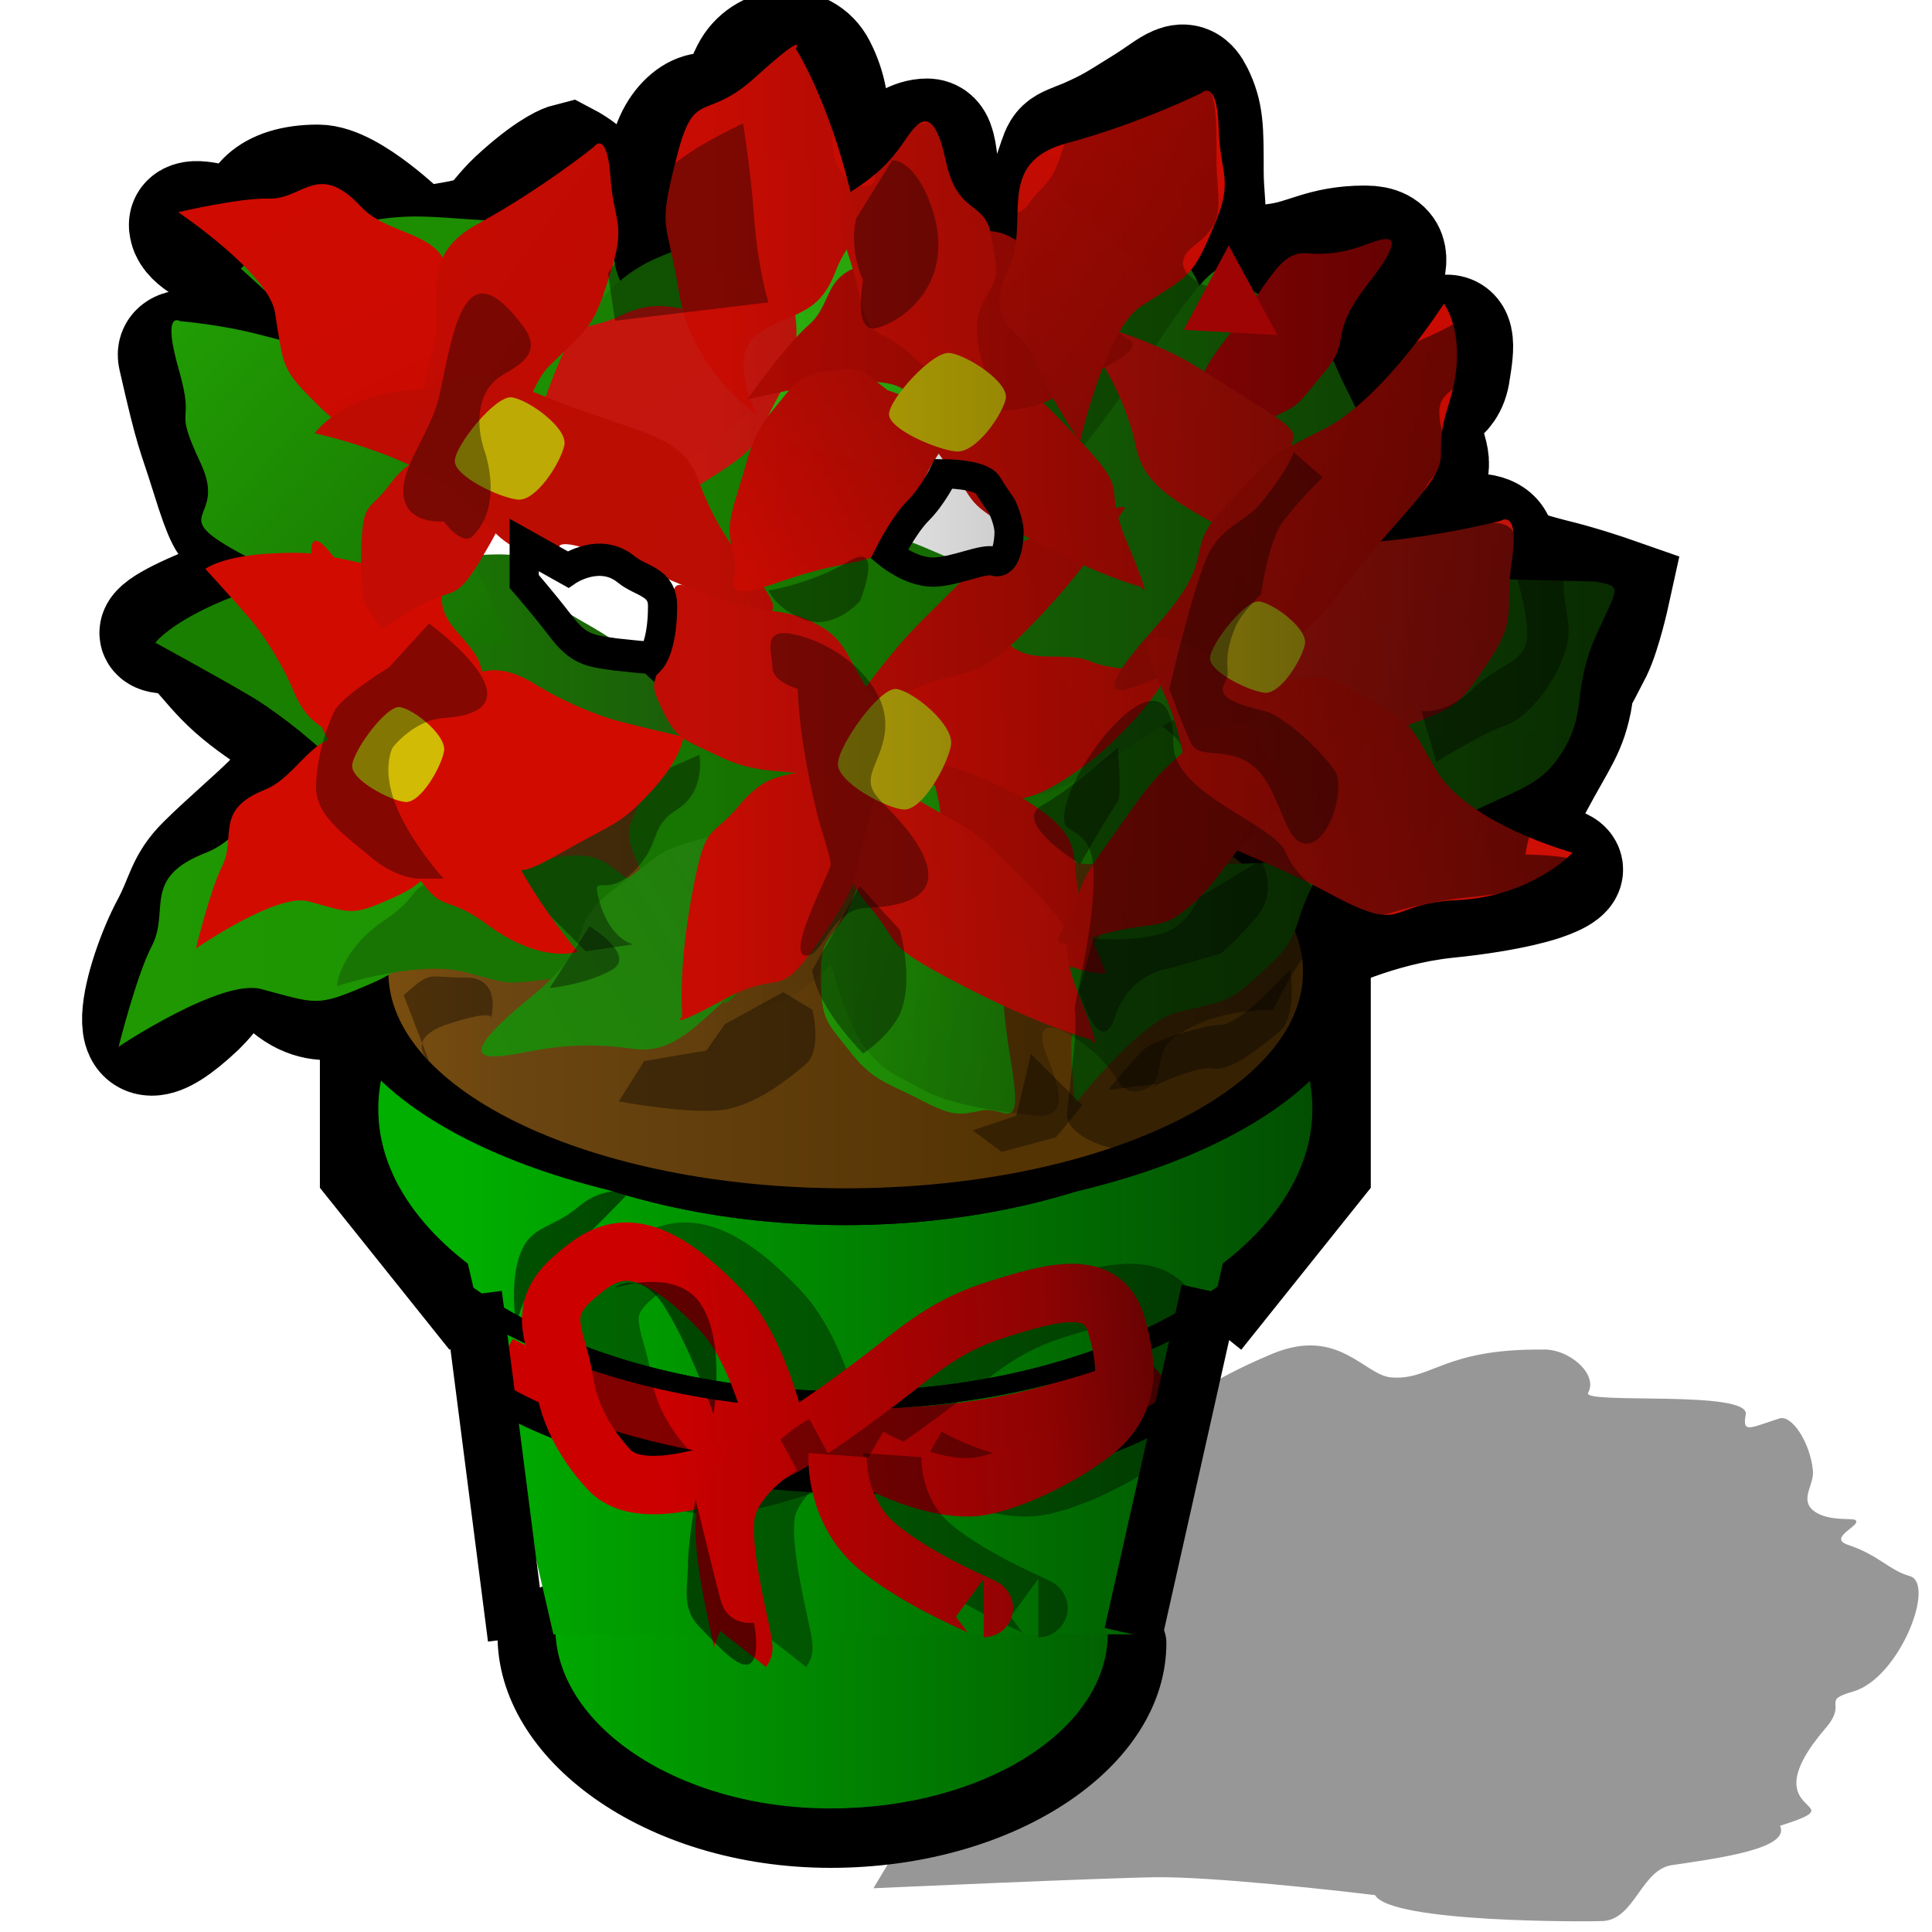 <?xml version="1.0" encoding="UTF-8" standalone="yes"?>
<svg version="1.1" width="64" height="64" color-interpolation="linearRGB"
     xmlns:svg="http://www.w3.org/2000/svg" xmlns="http://www.w3.org/2000/svg">
 <g>
  <path style="fill:#000000; fill-opacity:0.408"
        d="M24 59.1C24 59.1 33.14 59.01 35 59.12C37.13 59.25 41.62 60.62 43.12 61.12C43.37 63.25 50.88 63.75 51.5 63.75C52.75 63.75 53.63 59.99 54.87 59.75C56.75 59.37 59.62 58.87 59.5 57.12C63 55.37 58.26 56.62 62.5 49.87C63.66 48.01 62.6 47.86 64 47.24C65.94 46.35 68.52 39.38 67.61 38.74C66.88 38.22 66.68 37.05 65.63 36.2C64.92 35.59 66.45 34.76 66.23 34.36C66.14 34.18 65.12 34.41 64.73 33.5C64.37 32.59 65.11 31.59 65.23 30.5C65.48 28.37 65.12 26.23 64.6 26.5C63.36 27.11 62.98 27.55 63.36 26.11C63.87 24.24 57.21 24.87 57.6 24C58.24 22.61 57.4 20.56 56.37 20.61C52.62 20.25 51.75 22.62 50.25 22.25C49.25 22 48.87 18.25 46 20.12C42.86 22.17 42.62 23.25 41.37 23.25"
        transform="matrix(0.854,-0.034,0.143,0.435,-0.014,37.658)"
  />
  <path style="fill:none; stroke:#010000; stroke-width:4"
        d="M9.11 34.1C9.11 34.1 7.59 35.03 6.24 32.86C5.61 31.87 4.7 33.69 3.87 34.5C0.74 37.5 2 33.24 2.87 31.61C3.4 30.6 3.37 30.11 4.11 29.37C4.87 28.61 5.74 27.87 6.37 27.24C7 26.61 7.5 25 7.5 25C7.5 25 6.2 24.34 5.11 23.37C4 22.37 3.74 21.5 2.87 21.5C2 21.5 2.63 21.04 3.87 20.5C5.24 19.87 5.37 20.37 6.11 19.5C6.87 18.61 5.37 17.87 5.11 17.74C4.87 17.61 4.74 17.5 4.24 15.87C3.74 14.24 3.74 14.55 3.11 11.74C2.87 10.61 7 12.61 6.87 10.61C6.73 8.5 3.74 8.24 3.5 7.24C3.24 6.24 6 7.74 5.87 7.11C5.74 6.5 6.24 5.61 8 5.61C9.11 5.61 11 7.5 11 7.5C11 7.5 10.5 8 12.61 7.61C14.26 7.33 13.87 7 15 6C16.11 5 16.61 4.87 16.61 4.87C16.61 4.87 18 5.61 18 6.74C18 7.87 19.61 8.5 19.61 8.5C19.61 8.5 19.87 6.87 20 5.11C20.09 3.61 21.24 2.74 21.74 3.24C22.24 3.74 22.37 2.74 22.87 1.73C23.37 0.74 24.74 0.6 25.24 1.6C26 3.11 25.5 4.24 25.74 5.24C26 6.24 27.11 6.5 27.11 5.87C27.11 5.24 28.1 4 29 4C29.61 4 29.24 5.61 29.87 6.24C30.37 6.74 31.77 7.55 32.24 6.87C32.74 6.11 33 6.24 33.36 5.11C33.64 4.27 33.55 4.39 34.5 4C35.36 3.61 35.5 3.5 36.5 2.87C37.5 2.24 37.86 1.73 38.24 2.5C38.6 3.24 38.6 3.74 38.6 5.24C38.6 6.74 39 7.37 37.86 8.24C36.74 9.11 38.36 9.74 38.6 9.74C38.86 9.74 39.86 8.5 41 8.37C42.1 8.24 42.6 7.74 44.1 7.74C45.94 7.74 44 10.11 44.1 10.37C44.24 10.61 44.6 12.11 44.86 11.87C45.1 11.61 45.6 11.5 46.5 11C47.36 10.5 47.24 11.37 47.1 12.24C46.96 13.35 46.1 13.11 46.1 14C46.1 14.87 46.7 15.51 46.1 16C45.5 16.5 45.1 17.87 45.1 17.87C45.1 17.87 45.36 18.24 47.24 17.87C49.1 17.5 48.6 18.74 48.6 18.74C48.6 18.74 49.15 19.02 50.5 19.37C51.5 19.61 52.6 20 52.6 20C52.6 20 52.31 21.34 52 22C50.74 24.5 51.58 22.57 51.24 24C51 25 50.59 25.38 49.6 27.37C49.1 28.37 49 29.24 49 29.24C49 29.24 50.36 29.24 50.86 29.5C51.36 29.74 50.24 30.11 50.24 30.11C50.24 30.11 49.24 30.5 46.86 30.74C44.5 31 42.5 32 42 32.24C41.5 32.5 40.5 34.6 40.5 34.6C40.5 34.6 38.59 34.5 37.24 35.5C36.36 36.1 37 37.1 36.1 37.36C35.24 37.6 35.5 36.86 34.24 35.86C33 34.86 32.47 35.04 32.86 36.1C33.24 37.1 33.74 38.36 32.5 38.24C31.24 38.1 29.61 37.86 28.74 37.36C27.87 36.86 27.37 36.74 26.74 35.86C26.11 35 25.61 33 25.61 33C25.61 33 25.24 33.5 24.5 34C23.74 34.5 22.87 34.36 22.24 35.1C21.61 35.86 20.87 36.24 19.5 36.24C18.11 36.24 17.11 35.74 16.24 36.1C15.37 36.5 13.5 36.1 14.37 35.5C15.24 34.86 16.87 34 16 33.74C15.11 33.5 14.85 34.03 13.5 33.36C12.5 32.86 12.74 33.36 11.74 33.86C10.74 34.36 9.11 34.1 9.11 34.1z"
        transform="matrix(0.961,0,0,0.948,2.845,0.705)"
  />
  <path style="fill:none; stroke:#010000; stroke-width:4"
        d="M16 33V41L20 46"
        transform="matrix(0.967,0,0,0.967,-2.941,-0.978)"
  />
  <path style="fill:none; stroke:#010000; stroke-width:4"
        d="M48 33V41L44 46"
        transform="matrix(0.967,0,0,0.967,-2.941,-0.978)"
  />
  <linearGradient id="gradient0" gradientUnits="userSpaceOnUse" x1="-64" y1="-64" x2="64" y2="-64">
   <stop offset="0.647" stop-color="#00af00"/>
   <stop offset="0.883" stop-color="#024b02"/>
  </linearGradient>
  <path style="fill:url(#gradient0)"
        d="M32 16C23.14 16 16 23.14 16 32C16 40.82 23.14 48 32 48C40.82 48 48 40.82 48 32C48 23.14 40.82 16 32 16z"
        transform="matrix(0.967,0,0,0.544,-2.941,19.326)"
  />
  <path style="fill:#010000"
        d="M32 16C23.14 16 16 23.14 16 32C16 40.82 23.14 48 32 48C40.82 48 48 40.82 48 32C48 23.14 40.82 16 32 16z"
        transform="matrix(1.027,0,0,0.604,-4.875,11.591)"
  />
  <path style="fill:#010000"
        d="M32 16C23.14 16 16 23.14 16 32C16 40.82 23.14 48 32 48C40.82 48 48 40.82 48 32C48 23.14 40.82 16 32 16z"
        transform="matrix(1.027,0,0,0.604,-4.875,11.591)"
  />
  <linearGradient id="gradient1" gradientUnits="userSpaceOnUse" x1="-64" y1="-64" x2="64" y2="-64">
   <stop offset="0.647" stop-color="#00af00"/>
   <stop offset="0.883" stop-color="#024b02"/>
  </linearGradient>
  <path style="fill:url(#gradient1)"
        d="M32 16C23.14 16 16 23.14 16 32C16 40.82 23.14 48 32 48C40.82 48 48 40.82 48 32C48 23.14 40.82 16 32 16z"
        transform="matrix(0.967,0,0,0.544,-2.941,13.525)"
  />
  <linearGradient id="gradient2" gradientUnits="userSpaceOnUse" x1="-64" y1="-64" x2="64" y2="-64">
   <stop offset="0.451" stop-color="#c57605"/>
   <stop offset="0.663" stop-color="#6a4511"/>
   <stop offset="0.792" stop-color="#553404"/>
  </linearGradient>
  <path style="fill:url(#gradient2)"
        d="M32 16C23.14 16 16 23.14 16 32C16 40.82 23.14 48 32 48C40.82 48 48 40.82 48 32C48 23.14 40.82 16 32 16z"
        transform="matrix(0.967,0,0,0.457,-2.941,17.453)"
  />
  <path style="fill:none; stroke:#010000; stroke-width:2"
        d="M32 16C23.14 16 16 23.14 16 32C16 40.82 23.14 48 32 48C40.82 48 48 40.82 48 32C48 23.14 40.82 16 32 16z"
        transform="matrix(1.01,0,0,0.478,-4.306,16.898)"
  />
  <path style="fill:#010000"
        d="M16.12 31.5C16.12 40.32 23.14 48 32 48C40.82 48 48 40.82 48 32C48 23.14 16.12 22.64 16.12 31.5z"
        transform="matrix(0.695,0,0,0.466,5.278,39.507)"
  />
  <linearGradient id="gradient3" gradientUnits="userSpaceOnUse" x1="-64" y1="-64" x2="64" y2="-64">
   <stop offset="0.599" stop-color="#00af00"/>
   <stop offset="0.956" stop-color="#024b02"/>
  </linearGradient>
  <path style="fill:url(#gradient3)"
        d="M16.12 31.5C16.12 40.32 23.14 48 32 48C40.82 48 48 40.82 48 32C48 23.14 16.12 22.64 16.12 31.5z"
        transform="matrix(0.574,0,0,0.362,9.145,42.531)"
  />
  <linearGradient id="gradient4" gradientUnits="userSpaceOnUse" x1="-64" y1="-64" x2="64" y2="-64">
   <stop offset="0.647" stop-color="#00af00"/>
   <stop offset="0.883" stop-color="#024b02"/>
  </linearGradient>
  <path style="fill:url(#gradient4)"
        d="M22 57L19 44H45L42 57H22z"
        transform="matrix(0.967,0,0,0.967,-2.941,-0.978)"
  />
  <linearGradient id="gradient5" gradientUnits="userSpaceOnUse" x1="-64" y1="-64" x2="64" y2="-64">
   <stop offset="0.651" stop-color="#cd0000"/>
   <stop offset="0.757" stop-color="#8e0303"/>
   <stop offset="0.808" stop-color="#4b0202"/>
  </linearGradient>
  <path style="fill:none; stroke:url(#gradient5); stroke-width:2"
        d="M14.11 46.74C14.11 46.74 18 49 25.5 49.24C33.49 49.5 36.6 46.86 36.6 46.86"
        transform="matrix(0.967,0,0,0.967,2.86,-0.011)"
  />
  <path style="fill:none; stroke:#010000; stroke-width:1"
        d="M14.11 45.86C14.11 45.86 18.11 48.6 25.61 48.86C33.6 49.13 37.24 46.24 37.24 46.24"
        transform="matrix(0.967,0,0,0.912,2.86,4.447)"
  />
  <path style="fill:none; stroke:#010000; stroke-width:1"
        d="M16 32C16 40.82 23.14 48 32 48C40.82 48 48 40.82 48 32"
        transform="matrix(1.027,0,0,0.604,-4.875,17.392)"
  />
  <path style="fill:none; stroke:#010000; stroke-width:1"
        d="M16 32C16 40.82 23.14 48 32 48C40.82 48 48 40.82 48 32"
        transform="matrix(1.027,0,0,0.604,-4.875,17.392)"
  />
  <path style="fill:none; stroke:#010000; stroke-width:2"
        d="M41.86 57L44.5 45.24"
        transform="matrix(0.967,0,0,0.967,-2.941,-0.978)"
  />
  <path style="fill:none; stroke:#010000; stroke-width:2"
        d="M20.75 57.12L19.24 45.36"
        transform="matrix(0.967,0,0,0.967,-2.941,-0.978)"
  />
  <path style="fill:#010000; fill-opacity:0.529"
        d="M19.74 41.74C19.74 41.74 18.87 41.5 18 42.24C17.11 43 16.37 42.86 16 43.86C15.61 44.86 15.87 46.36 15.87 46.36C15.87 46.36 16 45.1 17.11 44.24C18.24 43.36 19.74 41.74 19.74 41.74z"
        transform="matrix(0.967,0,0,0.967,1.761,-0.874)"
  />
  <path style="fill:none; stroke:#000000; stroke-opacity:0.369; stroke-width:2"
        d="M23.61 49.1C23.61 49.1 23.23 45.86 21.87 44.24C19.24 41.1 18 42 16.87 42.86C15.5 43.94 16.24 44.86 16.37 46.36C16.5 47.88 17.33 49.01 17.74 49.5C18.61 50.5 20.74 50 21.87 49.74C23.23 49.44 24.96 48.44 26.61 47.36C28.37 46.24 29.28 45.35 31.24 44.86C33.24 44.36 34.99 43.99 35.36 45.6C35.74 47.24 35.6 48.36 34.36 49.24C33.1 50.1 31.11 50.86 30.11 50.86C28.5 50.86 26.61 49.6 26.61 49.6"
        transform="matrix(0.965,-0.062,0.062,0.965,1.955,2.05)"
  />
  <linearGradient id="gradient6" gradientUnits="userSpaceOnUse" x1="-64" y1="-64" x2="64" y2="-64">
   <stop offset="0.651" stop-color="#cd0000"/>
   <stop offset="0.757" stop-color="#8e0303"/>
   <stop offset="0.808" stop-color="#4b0202"/>
  </linearGradient>
  <path style="fill:none; stroke:url(#gradient6); stroke-width:2"
        d="M23.61 49.1C23.61 49.1 23.23 45.86 21.87 44.24C19.24 41.1 18 42 16.87 42.86C15.5 43.94 16.24 44.86 16.37 46.36C16.5 47.88 17.33 49.01 17.74 49.5C18.61 50.5 20.74 50 21.87 49.74C23.23 49.44 24.96 48.44 26.61 47.36C28.37 46.24 29.28 45.35 31.24 44.86C33.24 44.36 34.99 43.99 35.36 45.6C35.74 47.24 35.6 48.36 34.36 49.24C33.1 50.1 31.11 50.86 30.11 50.86C28.5 50.86 26.61 49.6 26.61 49.6"
        transform="matrix(0.965,-0.062,0.062,0.965,0.021,2.05)"
  />
  <path style="fill:#010000; fill-opacity:0.529"
        d="M19.61 44.24C19.61 44.24 20.37 43.74 21.11 44.74C21.87 45.74 22.5 47.24 22.5 47.24C22.5 47.24 22.87 45.5 22.11 44.6C21.37 43.74 19.61 44.24 19.61 44.24z"
        transform="matrix(1.132,0,0,1.394,-1.837,-19.005)"
  />
  <path style="fill:none; stroke:#000000; stroke-opacity:0.369; stroke-width:2"
        d="M23.87 49.5C23.87 49.5 22.5 50.24 22 51.5C21.5 52.74 22.61 56.36 22.5 56.5"
        transform="matrix(0.967,0,0,0.967,4.188,-0.011)"
  />
  <linearGradient id="gradient7" gradientUnits="userSpaceOnUse" x1="-64" y1="-64" x2="64" y2="-64">
   <stop offset="0.651" stop-color="#cd0000"/>
   <stop offset="0.757" stop-color="#8e0303"/>
   <stop offset="0.808" stop-color="#4b0202"/>
  </linearGradient>
  <path style="fill:none; stroke:url(#gradient7); stroke-width:2"
        d="M23.87 49.5C23.87 49.5 22.5 50.24 22 51.5C21.5 52.74 22.61 56.36 22.5 56.5"
        transform="matrix(0.967,0,0,0.967,2.86,-0.011)"
  />
  <path style="fill:#010000; fill-opacity:0.529"
        d="M21.87 51.36C21.87 51.36 21.61 52.86 21.61 53.6C21.61 54.36 21.37 55.1 22 55.74C22.61 56.36 23.37 57.24 23.74 57C24.11 56.74 23.87 55.6 23.87 55.6C23.87 55.6 23 55.74 22.74 54.86C22.5 54 21.87 51.36 21.87 51.36z"
        transform="matrix(0.967,0,0,0.967,1.893,-0.011)"
  />
  <path style="fill:none; stroke:#000000; stroke-opacity:0.369; stroke-width:2"
        d="M25.74 49.86C25.74 49.86 25.61 51.74 27.11 53C28.61 54.24 30.87 55.1 30.74 55.1"
        transform="matrix(0.967,0,0,0.967,4.671,-0.011)"
  />
  <linearGradient id="gradient8" gradientUnits="userSpaceOnUse" x1="-64" y1="-64" x2="64" y2="-64">
   <stop offset="0.651" stop-color="#cd0000"/>
   <stop offset="0.757" stop-color="#8e0303"/>
   <stop offset="0.808" stop-color="#4b0202"/>
  </linearGradient>
  <path style="fill:none; stroke:url(#gradient8); stroke-width:2"
        d="M25.74 49.86C25.74 49.86 25.61 51.74 27.11 53C28.61 54.24 30.87 55.1 30.74 55.1"
        transform="matrix(0.967,0,0,0.967,2.86,-0.011)"
  />
  <linearGradient id="gradient9" gradientUnits="userSpaceOnUse" x1="-64" y1="-64" x2="64" y2="-64">
   <stop offset="0.576" stop-color="#197f00"/>
   <stop offset="0.694" stop-color="#1c530d"/>
  </linearGradient>
  <path style="fill:url(#gradient9)"
        d="M7 14.24C7.87 14.87 9.11 16 10 17.11C10.87 18.24 11.74 19.24 14.11 19C16.5 18.74 17.74 18.24 19.24 17.61C20.74 17 22 16.11 22 16.11C22 16.11 22.87 16.11 20.74 14.24C18.61 12.37 20.11 12.87 17.61 11.24C15.11 9.61 17.61 8.37 13.5 8.87C9.37 9.37 9.37 9.11 6.87 10.11C4.37 11.11 3.74 12.11 3.74 12.11C3.74 12.11 6.11 13.61 7 14.24z"
        transform="matrix(1.013,0,0,0.873,1.358,10.719)"
  />
  <linearGradient id="gradient10" gradientUnits="userSpaceOnUse" x1="-64" y1="-64" x2="64" y2="-64">
   <stop offset="0" stop-color="#197f00"/>
   <stop offset="1" stop-color="#209904"/>
  </linearGradient>
  <path style="fill:url(#gradient10)"
        d="M7 14.24C7.87 14.87 9.11 16 10 17.11C10.87 18.24 11.74 19.24 14.11 19C16.5 18.74 17.74 18.24 19.24 17.61C20.74 17 22 16.11 22 16.11C22 16.11 22.87 16.11 20.74 14.24C18.61 12.37 20.11 12.87 17.61 11.24C15.11 9.61 17.61 8.37 13.5 8.87C9.37 9.37 9.37 9.11 6.87 10.11C4.37 11.11 3.74 12.11 3.74 12.11C3.74 12.11 6.11 13.61 7 14.24z"
        transform="matrix(0.953,0.163,-0.163,0.953,6.386,-3.252)"
  />
  <linearGradient id="gradient11" gradientUnits="userSpaceOnUse" x1="127.06" y1="128.93" x2="-0.93" y2="127.68">
   <stop offset="0.71" stop-color="#28c005"/>
   <stop offset="1" stop-color="#166902"/>
  </linearGradient>
  <path style="fill:url(#gradient11)"
        d="M7 14.24C7.87 14.87 9.11 16 10 17.11C10.87 18.24 11.74 19.24 14.11 19C16.5 18.74 17.74 18.24 19.24 17.61C20.74 17 22 16.11 22 16.11C22 16.11 22.87 16.11 20.74 14.24C18.61 12.37 20.11 12.87 17.61 11.24C15.11 9.61 17.61 8.37 13.5 8.87C9.37 9.37 9.37 9.11 6.87 10.11C4.37 11.11 3.74 12.11 3.74 12.11C3.74 12.11 6.11 13.61 7 14.24z"
        transform="matrix(-0.712,-0.466,0.502,-0.546,13.543,29.688)"
  />
  <path style="fill:#1a8003"
        d="M19.24 8.87C18.11 9.87 17 9.87 16.61 11.5C16.24 13.11 15.5 12.5 16.87 15C18.24 17.5 19.61 18.74 19.61 18.74C19.61 18.74 19.24 19.5 21 17.5C22.74 15.5 23.37 16.74 23.61 14.11C23.87 11.5 23.61 12.11 22.61 9.61C21.61 7.11 18.74 6.11 18.74 6.11C18.74 6.11 20.37 7.87 19.24 8.87z"
        transform="matrix(0.003,-0.967,0.967,0.003,12.524,30.329)"
  />
  <linearGradient id="gradient12" gradientUnits="userSpaceOnUse" x1="-64" y1="-64" x2="64" y2="-64">
   <stop offset="0" stop-color="#146302"/>
   <stop offset="1" stop-color="#197f00"/>
  </linearGradient>
  <path style="fill:url(#gradient12)"
        d="M19.24 8.87C18.11 9.87 17 9.87 16.61 11.5C16.24 13.11 15.5 12.5 16.87 15C18.24 17.5 19.61 18.74 19.61 18.74C19.61 18.74 19.24 19.5 21 17.5C22.74 15.5 23.37 16.74 23.61 14.11C23.87 11.5 23.61 12.11 22.61 9.61C21.61 7.11 18.74 6.11 18.74 6.11C18.74 6.11 20.37 7.87 19.24 8.87z"
        transform="matrix(0.904,0,0,0.967,6.297,14.975)"
  />
  <path style="fill:#135e02"
        d="M19.24 8.87C18.11 9.87 17 9.87 16.61 11.5C16.24 13.11 15.5 12.5 16.87 15C18.24 17.5 19.61 18.74 19.61 18.74C19.61 18.74 19.24 19.5 21 17.5C22.74 15.5 23.37 16.74 23.61 14.11C23.87 11.5 23.61 12.11 22.61 9.61C21.61 7.11 18.74 6.11 18.74 6.11C18.74 6.11 20.37 7.87 19.24 8.87z"
        transform="matrix(0.983,0,0,0.967,17.592,0.351)"
  />
  <linearGradient id="gradient13" gradientUnits="userSpaceOnUse" x1="-64" y1="-64" x2="64" y2="-64">
   <stop offset="0" stop-color="#25b304"/>
   <stop offset="1" stop-color="#197f00"/>
  </linearGradient>
  <path style="fill:url(#gradient13)"
        d="
           M2.37 8.24C3 7 2 5.87 4.24 5C5.9 4.34 6.61 1.73 8.74 3.24C10.87 4.74 13 5.61 13 5.61C13 5.61 13.74 5.61 12.5 7C11.24 8.37 11.5 8.87 9.74 9.61C8 10.37 8.01 10.25 6.11 9.74C4.74 9.37 1.23 11.74 1.23 11.74C1.23 11.74 1.85 9.24 2.37 8.24z"
        transform="matrix(0.967,0,0,0.954,2.74,23.471)"
  />
  <path style="fill:#2eb60e"
        d="
           M2.37 8.24C3 7 2 5.87 4.24 5C5.9 4.34 6.61 1.73 8.74 3.24C10.87 4.74 13 5.61 13 5.61C13 5.61 13.74 5.61 12.5 7C11.24 8.37 11.5 8.87 9.74 9.61C8 10.37 8.01 10.25 6.11 9.74C4.74 9.37 1.23 11.74 1.23 11.74C1.23 11.74 1.85 9.24 2.37 8.24z"
        transform="matrix(0.635,-0.861,1.241,0.44,14.557,15.053)"
  />
  <linearGradient id="gradient14" gradientUnits="userSpaceOnUse" x1="-64" y1="-64" x2="64" y2="-64">
   <stop offset="0" stop-color="#115502"/>
   <stop offset="1" stop-color="#197f00"/>
  </linearGradient>
  <path style="fill:url(#gradient14)"
        d="
           M2.37 8.24C3 7 2 5.87 4.24 5C5.9 4.34 6.61 1.73 8.74 3.24C10.87 4.74 13 5.61 13 5.61C13 5.61 13.74 5.61 12.5 7C11.24 8.37 11.5 8.87 9.74 9.61C8 10.37 8.01 10.25 6.11 9.74C4.74 9.37 1.23 11.74 1.23 11.74C1.23 11.74 1.85 9.24 2.37 8.24z"
        transform="matrix(0.812,-0.371,0.287,0.611,31.247,29.847)"
  />
  <path style="fill:#197f00"
        d="
           M2.37 8.24C3 7 2 5.87 4.24 5C5.9 4.34 6.61 1.73 8.74 3.24C10.87 4.74 13 5.61 13 5.61C13 5.61 13.74 5.61 12.5 7C11.24 8.37 11.5 8.87 9.74 9.61C8 10.37 8.01 10.25 6.11 9.74C4.74 9.37 1.23 11.74 1.23 11.74C1.23 11.74 1.85 9.24 2.37 8.24z"
        transform="matrix(0.677,0,0,0.963,30.613,18.852)"
  />
  <path style="fill:#115202"
        d="
           M2.37 8.24C3 7 2 5.87 4.24 5C5.9 4.34 6.61 1.73 8.74 3.24C10.87 4.74 13 5.61 13 5.61C13 5.61 13.74 5.61 12.5 7C11.24 8.37 11.5 8.87 9.74 9.61C8 10.37 8.01 10.25 6.11 9.74C4.74 9.37 1.23 11.74 1.23 11.74C1.23 11.74 1.85 9.24 2.37 8.24z"
        transform="matrix(-0.022,-0.462,0.584,-0.02,36.286,26.723)"
  />
  <path style="fill:#1f9404"
        d="
           M2.37 8.24C3 7 2 5.87 4.24 5C5.9 4.34 6.61 1.73 8.74 3.24C10.87 4.74 13 5.61 13 5.61C13 5.61 13.74 5.61 12.5 7C11.24 8.37 11.5 8.87 9.74 9.61C8 10.37 8.01 10.25 6.11 9.74C4.74 9.37 1.23 11.74 1.23 11.74C1.23 11.74 1.85 9.24 2.37 8.24z"
        transform="matrix(0.275,-0.504,0.569,0.279,25.627,28.432)"
  />
  <path style="fill:#187503"
        d="
           M29.11 9.11C31.11 7.74 29.61 7.5 33 7C36.36 6.5 37.74 5.61 39.1 6.74C40.5 7.87 41.6 8.24 42.6 8.61C43.6 9 44.6 9.5 41.24 10C37.86 10.5 39.1 11.5 36.74 11.74C34.36 12 34.86 12.11 32.74 11.5C30.61 10.87 27 12.11 27 12.11C27 12.11 27.11 10.5 29.11 9.11z"
        transform="matrix(0.754,0,0,0.732,-9.197,23.803)"
  />
  <path style="fill:#197f00"
        d="
           M29.11 9.11C31.11 7.74 29.61 7.5 33 7C36.36 6.5 37.74 5.61 39.1 6.74C40.5 7.87 41.6 8.24 42.6 8.61C43.6 9 44.6 9.5 41.24 10C37.86 10.5 39.1 11.5 36.74 11.74C34.36 12 34.86 12.11 32.74 11.5C30.61 10.87 27 12.11 27 12.11C27 12.11 27.11 10.5 29.11 9.11z"
        transform="matrix(-0.884,-0.067,0.108,-1.04,59.016,32.582)"
  />
  <path style="fill:#156402"
        d="
           M29.11 9.11C31.11 7.74 29.61 7.5 33 7C36.36 6.5 37.74 5.61 39.1 6.74C40.5 7.87 41.6 8.24 42.6 8.61C43.6 9 44.6 9.5 41.24 10C37.86 10.5 39.1 11.5 36.74 11.74C34.36 12 34.86 12.11 32.74 11.5C30.61 10.87 27 12.11 27 12.11C27 12.11 27.11 10.5 29.11 9.11z"
        transform="matrix(0.256,0,0,0.967,7.691,16.546)"
  />
  <path style="fill:#197f00"
        d="
           M29.11 9.11C31.11 7.74 29.61 7.5 33 7C36.36 6.5 37.74 5.61 39.1 6.74C40.5 7.87 41.6 8.24 42.6 8.61C43.6 9 44.6 9.5 41.24 10C37.86 10.5 39.1 11.5 36.74 11.74C34.36 12 34.86 12.11 32.74 11.5C30.61 10.87 27 12.11 27 12.11C27 12.11 27.11 10.5 29.11 9.11z"
        transform="matrix(0.234,0,0,0.713,16.14,10.138)"
  />
  <linearGradient id="gradient15" gradientUnits="userSpaceOnUse" x1="127.94" y1="128.05" x2="-0.05" y2="127.98">
   <stop offset="0.576" stop-color="#1e9203"/>
   <stop offset="0.82" stop-color="#247312"/>
  </linearGradient>
  <path style="fill:url(#gradient15)"
        d="
           M29.11 9.11C31.11 7.74 29.61 7.5 33 7C36.36 6.5 37.74 5.61 39.1 6.74C40.5 7.87 41.6 8.24 42.6 8.61C43.6 9 44.6 9.5 41.24 10C37.86 10.5 39.1 11.5 36.74 11.74C34.36 12 34.86 12.11 32.74 11.5C30.61 10.87 27 12.11 27 12.11C27 12.11 27.11 10.5 29.11 9.11z"
        transform="matrix(-0.83,0.495,-0.495,-0.83,56.694,20.975)"
  />
  <path style="fill:#197405"
        d="M38.5 16C37.74 17.74 37.74 17.61 38.36 19.11C39 20.61 39.36 20.61 41 21.5C42.6 22.37 43.5 22.24 45.36 22.5C47.24 22.74 47.5 22.61 48.6 22.11C49.74 21.61 51.24 22.74 49.1 19.5C47 16.24 47.36 15.37 45.74 14.37C44.1 13.37 43.24 13.87 41.1 13C39 12.11 39 11.87 38.74 12.87
           "
        transform="matrix(-0.58,-0.803,1.312,-0.892,41.003,68.545)"
  />
  <path style="fill:#b70404"
        d="M29.11 9.11C31.11 7.74 29.61 7.5 33 7C36.36 6.5 37.74 5.61 39.1 6.74C40.5 7.87 41.6 8.24 42.6 8.61C43.6 9 44.6 9.5 41.24 10C37.86 10.5 39.1 11.5 36.74 11.74C34.36 12 34.86 12.11 32.74 11.5C30.61 10.87 27 12.11 27 12.11C27 12.11 27.11 10.5 29.11 9.11z"
        transform="matrix(0.444,-0.422,0.316,0.593,23.829,20.896)"
  />
  <linearGradient id="gradient16" gradientUnits="userSpaceOnUse" x1="-64" y1="-64" x2="64" y2="-64">
   <stop offset="0" stop-color="#177003"/>
   <stop offset="1" stop-color="#156602"/>
  </linearGradient>
  <path style="fill:url(#gradient16)"
        d="
           M38.5 16C37.74 17.74 37.74 17.61 38.36 19.11C39 20.61 39.36 20.61 41 21.5C42.6 22.37 43.5 22.24 45.36 22.5C47.24 22.74 47.5 22.61 48.6 22.11C49.74 21.61 51.24 22.74 49.1 19.5C47 16.24 47.36 15.37 45.74 14.37C44.1 13.37 43.24 13.87 41.1 13C39 12.11 39 11.87 38.74 12.87"
        transform="matrix(0.045,0.81,-0.966,0.038,63.525,-12.605)"
  />
  <linearGradient id="gradient17" gradientUnits="userSpaceOnUse" x1="-64" y1="-64" x2="64" y2="-64">
   <stop offset="0.627" stop-color="#24ae04"/>
   <stop offset="1" stop-color="#196e05"/>
  </linearGradient>
  <path style="fill:url(#gradient17)"
        d="
           M38.5 16C37.74 17.74 37.74 17.61 38.36 19.11C39 20.61 39.36 20.61 41 21.5C42.6 22.37 43.5 22.24 45.36 22.5C47.24 22.74 47.5 22.61 48.6 22.11C49.74 21.61 51.24 22.74 49.1 19.5C47 16.24 47.36 15.37 45.74 14.37C44.1 13.37 43.24 13.87 41.1 13C39 12.11 39 11.87 38.74 12.87"
        transform="matrix(0.591,0.192,-0.24,0.74,9.115,11.091)"
  />
  <path style="fill:#000000; fill-opacity:0.369"
        d="M18.11 32.6L19.74 32.36C19.74 32.36 19 32.24 18.61 31C18.24 29.74 18.74 30.87 19.74 29.87C20.74 28.87 20.24 28.37 21.24 27.74C22.24 27.11 22 25.87 22 25.87L14.61 29.11"
        transform="matrix(0.967,0,0,0.967,1.893,-0.011)"
  />
  <path style="fill:#d20b01"
        d="M7 14.24C7.87 14.87 9.11 16 10 17.11C10.87 18.24 11.74 19.24 14.11 19C16.5 18.74 17.74 18.24 19.24 17.61C20.74 17 22 16.11 22 16.11C22 16.11 22.87 16.11 20.74 14.24C18.61 12.37 20.11 12.87 17.61 11.24C15.11 9.61 17.61 8.37 13.5 8.87C9.37 9.37 9.37 9.11 6.87 10.11C4.37 11.11 3.74 12.11 3.74 12.11C3.74 12.11 6.11 13.61 7 14.24z"
        transform="matrix(0.59,0.184,-0.17,0.543,6.655,11.581)"
  />
  <path style="fill:#d20b01"
        d="M7 14.24C7.87 14.87 9.11 16 10 17.11C10.87 18.24 11.74 19.24 14.11 19C16.5 18.74 17.74 18.24 19.24 17.61C20.74 17 22 16.11 22 16.11C22 16.11 22.87 16.11 20.74 14.24C18.61 12.37 20.11 12.87 17.61 11.24C15.11 9.61 17.61 8.37 13.5 8.87C9.37 9.37 9.37 9.11 6.87 10.11C4.37 11.11 3.74 12.11 3.74 12.11C3.74 12.11 6.11 13.61 7 14.24z"
        transform="matrix(-0.527,0.209,-0.283,-0.587,28.033,30.735)"
  />
  <linearGradient id="gradient18" gradientUnits="userSpaceOnUse" x1="-64" y1="-64" x2="64" y2="-64">
   <stop offset="0.275" stop-color="#d20b01"/>
   <stop offset="1" stop-color="#c60e05"/>
  </linearGradient>
  <path style="fill:url(#gradient18)"
        d="M7 14.24C7.87 14.87 9.11 16 10 17.11C10.87 18.24 11.74 19.24 14.11 19C16.5 18.74 17.74 18.24 19.24 17.61C20.74 17 22 16.11 22 16.11C22 16.11 22.87 16.11 20.74 14.24C18.61 12.37 20.11 12.87 17.61 11.24C15.11 9.61 17.61 8.37 13.5 8.87C9.37 9.37 9.37 9.11 6.87 10.11C4.37 11.11 3.74 12.11 3.74 12.11C3.74 12.11 6.11 13.61 7 14.24z"
        transform="matrix(0.548,-0.271,0.286,0.422,21.849,21.777)"
  />
  <linearGradient id="gradient19" gradientUnits="userSpaceOnUse" x1="-64" y1="-64" x2="64" y2="-64">
   <stop offset="0" stop-color="#d20b01"/>
   <stop offset="1" stop-color="#ae0c04"/>
  </linearGradient>
  <path style="fill:url(#gradient19)"
        d="M7 14.24C7.87 14.87 9.11 16 10 17.11C10.87 18.24 11.74 19.24 14.11 19C16.5 18.74 17.74 18.24 19.24 17.61C20.74 17 22 16.11 22 16.11C22 16.11 22.87 16.11 20.74 14.24C18.61 12.37 20.11 12.87 17.61 11.24C15.11 9.61 17.61 8.37 13.5 8.87C9.37 9.37 9.37 9.11 6.87 10.11C4.37 11.11 3.74 12.11 3.74 12.11C3.74 12.11 6.11 13.61 7 14.24z"
        transform="matrix(0.475,-0.435,0.141,0.23,24.474,22.793)"
  />
  <linearGradient id="gradient20" gradientUnits="userSpaceOnUse" x1="-64" y1="-64" x2="64" y2="-64">
   <stop offset="0" stop-color="#d20b01"/>
   <stop offset="0.992" stop-color="#b30d04"/>
  </linearGradient>
  <path style="fill:url(#gradient20)"
        d="M7 14.24C7.87 14.87 9.11 16 10 17.11C10.87 18.24 11.74 19.24 14.11 19C16.5 18.74 17.74 18.24 19.24 17.61C20.74 17 22 16.11 22 16.11C22 16.11 22.87 16.11 20.74 14.24C18.61 12.37 20.11 12.87 17.61 11.24C15.11 9.61 17.61 8.37 13.5 8.87C9.37 9.37 9.37 9.11 6.87 10.11C4.37 11.11 3.74 12.11 3.74 12.11C3.74 12.11 6.11 13.61 7 14.24z"
        transform="matrix(-0.361,-0.316,0.249,-0.294,34.968,36.98)"
  />
  <linearGradient id="gradient21" gradientUnits="userSpaceOnUse" x1="-64" y1="-64" x2="64" y2="-64">
   <stop offset="0" stop-color="#b1160e"/>
   <stop offset="1" stop-color="#d20b01"/>
  </linearGradient>
  <path style="fill:url(#gradient21)"
        d="M7 14.24C7.87 14.87 9.11 16 10 17.11C10.87 18.24 11.74 19.24 14.11 19C16.5 18.74 17.74 18.24 19.24 17.61C20.74 17 22 16.11 22 16.11C22 16.11 22.87 16.11 20.74 14.24C18.61 12.37 20.11 12.87 17.61 11.24C15.11 9.61 17.61 8.37 13.5 8.87C9.37 9.37 9.37 9.11 6.87 10.11C4.37 11.11 3.74 12.11 3.74 12.11C3.74 12.11 6.11 13.61 7 14.24z"
        transform="matrix(0.509,0.372,-0.27,0.308,37.117,5.622)"
  />
  <linearGradient id="gradient22" gradientUnits="userSpaceOnUse" x1="-64" y1="-64" x2="64" y2="-64">
   <stop offset="0" stop-color="#d20b01"/>
   <stop offset="1" stop-color="#ba0d05"/>
  </linearGradient>
  <path style="fill:url(#gradient22)"
        d="M19.24 8.87C18.11 9.87 17 9.87 16.61 11.5C16.24 13.11 15.5 12.5 16.87 15C18.24 17.5 19.61 18.74 19.61 18.74C19.61 18.74 19.24 19.5 21 17.5C22.74 15.5 23.37 16.74 23.61 14.11C23.87 11.5 23.61 12.11 22.61 9.61C21.61 7.11 18.74 6.11 18.74 6.11C18.74 6.11 20.37 7.87 19.24 8.87z"
        transform="matrix(0.548,0.12,-0.317,0.633,7.476,6.745)"
  />
  <linearGradient id="gradient23" gradientUnits="userSpaceOnUse" x1="-64" y1="-64" x2="64" y2="-64">
   <stop offset="0.133" stop-color="#eb1106"/>
   <stop offset="0.859" stop-color="#c40e05"/>
  </linearGradient>
  <path style="fill:url(#gradient23)"
        d="M19.24 8.87C18.11 9.87 17 9.87 16.61 11.5C16.24 13.11 15.5 12.5 16.87 15C18.24 17.5 19.61 18.74 19.61 18.74C19.61 18.74 19.24 19.5 21 17.5C22.74 15.5 23.37 16.74 23.61 14.11C23.87 11.5 23.61 12.11 22.61 9.61C21.61 7.11 18.74 6.11 18.74 6.11C18.74 6.11 20.37 7.87 19.24 8.87z"
        transform="matrix(0.44,-0.395,0.836,0.777,11.852,27.622)"
  />
  <linearGradient id="gradient24" gradientUnits="userSpaceOnUse" x1="-64" y1="-64" x2="64" y2="-64">
   <stop offset="0" stop-color="#d20b01"/>
   <stop offset="1" stop-color="#bd1c14"/>
  </linearGradient>
  <path style="fill:url(#gradient24)"
        d="M19.24 8.87C18.11 9.87 17 9.87 16.61 11.5C16.24 13.11 15.5 12.5 16.87 15C18.24 17.5 19.61 18.74 19.61 18.74C19.61 18.74 19.24 19.5 21 17.5C22.74 15.5 23.37 16.74 23.61 14.11C23.87 11.5 23.61 12.11 22.61 9.61C21.61 7.11 18.74 6.11 18.74 6.11C18.74 6.11 20.37 7.87 19.24 8.87z"
        transform="matrix(0.662,0.58,-0.705,0.545,17.727,-5.47)"
  />
  <linearGradient id="gradient25" gradientUnits="userSpaceOnUse" x1="-64" y1="-64" x2="64" y2="-64">
   <stop offset="0" stop-color="#d20b01"/>
   <stop offset="1" stop-color="#b70d04"/>
  </linearGradient>
  <path style="fill:url(#gradient25)"
        d="M19.24 8.87C18.11 9.87 17 9.87 16.61 11.5C16.24 13.11 15.5 12.5 16.87 15C18.24 17.5 19.61 18.74 19.61 18.74C19.61 18.74 19.24 19.5 21 17.5C22.74 15.5 23.37 16.74 23.61 14.11C23.87 11.5 23.61 12.11 22.61 9.61C21.61 7.11 18.74 6.11 18.74 6.11C18.74 6.11 20.37 7.87 19.24 8.87z"
        transform="matrix(0.338,-0.397,0.747,0.722,17.176,13.696)"
  />
  <linearGradient id="gradient26" gradientUnits="userSpaceOnUse" x1="128.1" y1="-63.89" x2="127.96" y2="64.1">
   <stop offset="0.267" stop-color="#d20b01"/>
   <stop offset="1" stop-color="#bc0d05"/>
  </linearGradient>
  <path style="fill:url(#gradient26)"
        d="M19.24 8.87C18.11 9.87 17 9.87 16.61 11.5C16.24 13.11 15.5 12.5 16.87 15C18.24 17.5 19.61 18.74 19.61 18.74C19.61 18.74 19.24 19.5 21 17.5C22.74 15.5 23.37 16.74 23.61 14.11C23.87 11.5 23.61 12.11 22.61 9.61C21.61 7.11 18.74 6.11 18.74 6.11C18.74 6.11 20.37 7.87 19.24 8.87z"
        transform="matrix(-0.81,-0.184,0.157,-0.949,39.307,23.01)"
  />
  <linearGradient id="gradient27" gradientUnits="userSpaceOnUse" x1="-103.25" y1="20.23" x2="-5.24" y2="-62.09">
   <stop offset="0.545" stop-color="#d20b01"/>
   <stop offset="1" stop-color="#ba0d05"/>
  </linearGradient>
  <path style="fill:url(#gradient27)"
        d="M19.24 8.87C18.11 9.87 17 9.87 16.61 11.5C16.24 13.11 15.5 12.5 16.87 15C18.24 17.5 19.61 18.74 19.61 18.74C19.61 18.74 19.24 19.5 21 17.5C22.74 15.5 23.37 16.74 23.61 14.11C23.87 11.5 23.61 12.11 22.61 9.61C21.61 7.11 18.74 6.11 18.74 6.11C18.74 6.11 20.37 7.87 19.24 8.87z"
        transform="matrix(0.56,0.334,-0.495,0.83,20.898,11.565)"
  />
  <linearGradient id="gradient28" gradientUnits="userSpaceOnUse" x1="-64" y1="-64" x2="64" y2="-64">
   <stop offset="0.467" stop-color="#d20b01"/>
   <stop offset="1" stop-color="#b30d04"/>
  </linearGradient>
  <path style="fill:url(#gradient28)"
        d="M2.37 8.24C3 7 2 5.87 4.24 5C5.9 4.34 6.61 1.73 8.74 3.24C10.87 4.74 13 5.61 13 5.61C13 5.61 13.74 5.61 12.5 7C11.24 8.37 11.5 8.87 9.74 9.61C8 10.37 8.01 10.25 6.11 9.74C4.74 9.37 1.23 11.74 1.23 11.74C1.23 11.74 1.85 9.24 2.37 8.24z"
        transform="matrix(0.353,0.847,-0.742,0.404,14.18,1.244)"
  />
  <linearGradient id="gradient29" gradientUnits="userSpaceOnUse" x1="128.68" y1="-63.3" x2="127.76" y2="64.68">
   <stop offset="0.302" stop-color="#d20b01"/>
   <stop offset="1" stop-color="#a30b04"/>
  </linearGradient>
  <path style="fill:url(#gradient29)"
        d="M2.37 8.24C3 7 2 5.87 4.24 5C5.9 4.34 6.61 1.73 8.74 3.24C10.87 4.74 13 5.61 13 5.61C13 5.61 13.74 5.61 12.5 7C11.24 8.37 11.5 8.87 9.74 9.61C8 10.37 8.01 10.25 6.11 9.74C4.74 9.37 1.23 11.74 1.23 11.74C1.23 11.74 1.85 9.24 2.37 8.24z"
        transform="matrix(0.573,-0.818,0.6,0.39,8.857,13.313)"
  />
  <path style="fill:#d20b01"
        d="M2.37 8.24C3 7 2 5.87 4.24 5C5.9 4.34 6.61 1.73 8.74 3.24C10.87 4.74 13 5.61 13 5.61C13 5.61 13.74 5.61 12.5 7C11.24 8.37 11.5 8.87 9.74 9.61C8 10.37 8.01 10.25 6.11 9.74C4.74 9.37 1.23 11.74 1.23 11.74C1.23 11.74 1.85 9.24 2.37 8.24z"
        transform="matrix(0.763,0,0,0.781,5.553,22.25)"
  />
  <linearGradient id="gradient30" gradientUnits="userSpaceOnUse" x1="-64" y1="-64" x2="64" y2="-64">
   <stop offset="0" stop-color="#d20b01"/>
   <stop offset="1" stop-color="#920a03"/>
  </linearGradient>
  <path style="fill:url(#gradient30)"
        d="M2.37 8.24C3 7 2 5.87 4.24 5C5.9 4.34 6.61 1.73 8.74 3.24C10.87 4.74 13 5.61 13 5.61C13 5.61 13.74 5.61 12.5 7C11.24 8.37 11.5 8.87 9.74 9.61C8 10.37 8.01 10.25 6.11 9.74C4.74 9.37 1.23 11.74 1.23 11.74C1.23 11.74 1.85 9.24 2.37 8.24z"
        transform="matrix(0.925,0.24,-0.283,0.786,26.934,3.717)"
  />
  <linearGradient id="gradient31" gradientUnits="userSpaceOnUse" x1="-63.56" y1="-64.42" x2="64.42" y2="-63.85">
   <stop offset="0.51" stop-color="#b20c04"/>
   <stop offset="0.6" stop-color="#d20b01"/>
  </linearGradient>
  <path style="fill:url(#gradient31)"
        d="M2.37 8.24C3 7 2 5.87 4.24 5C5.9 4.34 6.61 1.73 8.74 3.24C10.87 4.74 13 5.61 13 5.61C13 5.61 13.74 5.61 12.5 7C11.24 8.37 11.5 8.87 9.74 9.61C8 10.37 8.01 10.25 6.11 9.74C4.74 9.37 1.23 11.74 1.23 11.74C1.23 11.74 1.85 9.24 2.37 8.24z"
        transform="matrix(0.682,-0.696,0.652,0.55,27.28,9.041)"
  />
  <linearGradient id="gradient32" gradientUnits="userSpaceOnUse" x1="-64" y1="-64" x2="64" y2="-64">
   <stop offset="0.212" stop-color="#801611"/>
   <stop offset="0.831" stop-color="#eb1106"/>
  </linearGradient>
  <path style="fill:url(#gradient32)"
        d="M2.37 8.24C3 7 2 5.87 4.24 5C5.9 4.34 6.61 1.73 8.74 3.24C10.87 4.74 13 5.61 13 5.61C13 5.61 13.74 5.61 12.5 7C11.24 8.37 11.5 8.87 9.74 9.61C8 10.37 8.01 10.25 6.11 9.74C4.74 9.37 1.23 11.74 1.23 11.74C1.23 11.74 1.85 9.24 2.37 8.24z"
        transform="matrix(0.836,-0.574,0.571,0.713,35.642,20.715)"
  />
  <linearGradient id="gradient33" gradientUnits="userSpaceOnUse" x1="-64" y1="-64" x2="64" y2="-64">
   <stop offset="0" stop-color="#d20b01"/>
   <stop offset="1" stop-color="#d20b01"/>
  </linearGradient>
  <path style="fill:url(#gradient33)"
        d="M29.11 9.11C31.11 7.74 29.61 7.5 33 7C36.36 6.5 37.74 5.61 39.1 6.74C40.5 7.87 41.6 8.24 42.6 8.61C43.6 9 44.6 9.5 41.24 10C37.86 10.5 39.1 11.5 36.74 11.74C34.36 12 34.86 12.11 32.74 11.5C30.61 10.87 27 12.11 27 12.11C27 12.11 27.11 10.5 29.11 9.11z"
        transform="matrix(-0.404,-0.878,0.704,-0.324,21.516,59.158)"
  />
  <linearGradient id="gradient34" gradientUnits="userSpaceOnUse" x1="-64" y1="-64" x2="64" y2="-64">
   <stop offset="0" stop-color="#d20b01"/>
   <stop offset="1" stop-color="#b60d04"/>
  </linearGradient>
  <path style="fill:url(#gradient34)"
        d="M29.11 9.11C31.11 7.74 29.61 7.5 33 7C36.36 6.5 37.74 5.61 39.1 6.74C40.5 7.87 41.6 8.24 42.6 8.61C43.6 9 44.61 9.56 41.24 10C31.62 11.25 39.1 11.5 36.74 11.74C34.36 12 34.86 12.11 32.74 11.5C30.61 10.87 27 12.11 27 12.11C27 12.11 27.11 10.5 29.11 9.11z"
        transform="matrix(0.83,0.497,-0.497,0.83,-5.967,-9.117)"
  />
  <linearGradient id="gradient35" gradientUnits="userSpaceOnUse" x1="-64" y1="-64" x2="64" y2="-64">
   <stop offset="0" stop-color="#d20b01"/>
   <stop offset="1" stop-color="#c10e05"/>
  </linearGradient>
  <path style="fill:url(#gradient35)"
        d="M29.11 9.11C31.11 7.74 29.61 7.5 33 7C36.36 6.5 37.74 5.61 39.1 6.74C40.5 7.87 41.6 8.24 42.6 8.61C43.6 9 44.6 9.5 41.24 10C37.86 10.5 39.1 11.5 36.74 11.74C34.36 12 34.86 12.11 32.74 11.5C30.61 10.87 27 12.11 27 12.11C27 12.11 27.11 10.5 29.11 9.11z"
        transform="matrix(0.018,-0.543,0.919,0.066,21.4,27.064)"
  />
  <linearGradient id="gradient36" gradientUnits="userSpaceOnUse" x1="128.12" y1="127.87" x2="0.12" y2="128.04">
   <stop offset="0.639" stop-color="#a80c04"/>
   <stop offset="0.824" stop-color="#d20b01"/>
  </linearGradient>
  <path style="fill:url(#gradient36)"
        d="M29.11 9.11C31.11 7.74 29.61 7.5 33 7C36.36 6.5 37.74 5.61 39.1 6.74C40.5 7.87 41.6 8.24 42.6 8.61C43.6 9 44.6 9.5 41.24 10C37.86 10.5 39.1 11.5 36.74 11.74C34.36 12 34.86 12.11 32.74 11.5C30.61 10.87 27 12.11 27 12.11C27 12.11 27.11 10.5 29.11 9.11z"
        transform="matrix(-0.759,0.657,-0.587,-0.649,75.433,0.179)"
  />
  <linearGradient id="gradient37" gradientUnits="userSpaceOnUse" x1="127.92" y1="128.07" x2="-0.07" y2="127.97">
   <stop offset="0.667" stop-color="#b80d04"/>
   <stop offset="0.784" stop-color="#ce0f05"/>
  </linearGradient>
  <path style="fill:url(#gradient37)"
        d="M29.11 9.11C31.11 7.74 29.61 7.5 33 7C36.36 6.5 37.74 5.61 39.1 6.74C40.5 7.87 41.6 8.24 42.6 8.61C43.6 9 44.6 9.5 41.24 10C37.86 10.5 39.1 11.5 36.74 11.74C34.36 12 34.86 12.11 32.74 11.5C30.61 10.87 27 12.11 27 12.11C27 12.11 27.11 10.5 29.11 9.11z"
        transform="matrix(-0.712,-0.587,0.773,-0.937,61.959,55.442)"
  />
  <linearGradient id="gradient38" gradientUnits="userSpaceOnUse" x1="127.01" y1="128.97" x2="-0.97" y2="127.66">
   <stop offset="0.588" stop-color="#d20b01"/>
   <stop offset="0.753" stop-color="#ad0c04"/>
  </linearGradient>
  <path style="fill:url(#gradient38)"
        d="M38.5 16C37.74 17.74 37.74 17.61 38.36 19.11C39 20.61 39.36 20.61 41 21.5C42.6 22.37 43.5 22.24 45.36 22.5C47.24 22.74 47.5 22.61 48.6 22.11C49.74 21.61 51.24 22.74 49.1 19.5C47 16.24 47.36 15.37 45.74 14.37C44.1 13.37 43.24 13.87 41.1 13C39 12.11 39 11.87 38.74 12.87"
        transform="matrix(-0.116,0.653,-0.64,-0.174,44.106,-9.431)"
  />
  <linearGradient id="gradient39" gradientUnits="userSpaceOnUse" x1="-64" y1="-64" x2="64" y2="-64">
   <stop offset="0.545" stop-color="#d20b01"/>
   <stop offset="1" stop-color="#b40d04"/>
  </linearGradient>
  <path style="fill:url(#gradient39)"
        d="M38.5 16C37.74 17.74 37.74 17.61 38.36 19.11C39 20.61 39.36 20.61 41 21.5C42.6 22.37 43.5 22.24 45.36 22.5C47.24 22.74 47.5 22.61 48.6 22.11C49.74 21.61 51.24 22.74 49.1 19.5C47 16.24 47.36 15.37 45.74 14.37C44.1 13.37 43.24 13.87 41.1 13C39 12.11 39 11.87 38.74 12.87"
        transform="matrix(-0.413,0.663,-0.335,-0.249,63.059,3.327)"
  />
  <linearGradient id="gradient40" gradientUnits="userSpaceOnUse" x1="-64" y1="-64" x2="64" y2="-64">
   <stop offset="0.565" stop-color="#b00c04"/>
   <stop offset="1" stop-color="#cc0e05"/>
  </linearGradient>
  <path style="fill:url(#gradient40)"
        d="M38.5 16C37.74 17.74 37.74 17.61 38.36 19.11C39 20.61 39.36 20.61 41 21.5C42.6 22.37 43.5 22.24 45.36 22.5C47.24 22.74 47.5 22.61 48.6 22.11C49.74 21.61 51.24 22.74 49.1 19.5C47 16.24 47.36 15.37 45.74 14.37C44.1 13.37 43.24 13.87 41.1 13C39 12.11 39 11.87 38.74 12.87"
        transform="matrix(0.691,0,0,0.611,-4.53,11.908)"
  />
  <path style="fill:#d1bb05"
        d="M1.5 24.74C2.5 24.87 5 26.74 4.74 27.87C4.5 29 3 31.5 1.87 31.37C0.74 31.24 -2 29.87 -2 28.87C-2 27.87 0.5 24.61 1.5 24.74z"
        transform="matrix(0.451,0,0,0.474,12.568,11.696)"
  />
  <path style="fill:#bdaa05"
        d="M1.5 24.74C2.5 24.87 5 26.74 4.74 27.87C4.5 29 3 31.5 1.87 31.37C0.74 31.24 -2 29.87 -2 28.87C-2 27.87 0.5 24.61 1.5 24.74z"
        transform="matrix(0.538,0,0,0.511,16.142,0.52)"
  />
  <path style="fill:#bca905"
        d="M1.5 24.74C2.5 24.87 5 26.74 4.74 27.87C4.5 29 3 31.5 1.87 31.37C0.74 31.24 -2 29.87 -2 28.87C-2 27.87 0.5 24.61 1.5 24.74z"
        transform="matrix(0.573,0,0,0.492,30.596,-0.479)"
  />
  <path style="fill:#b5a309"
        d="M1.5 24.74C2.5 24.87 5 26.74 4.74 27.87C4.5 29 3 31.5 1.87 31.37C0.74 31.24 -2 29.87 -2 28.87C-2 27.87 0.5 24.61 1.5 24.74z"
        transform="matrix(0.555,0,0,0.602,28.868,7.931)"
  />
  <path style="fill:#b4a20e"
        d="M1.5 24.74C2.5 24.87 5 26.74 4.74 27.87C4.5 29 3 31.5 1.87 31.37C0.74 31.24 -2 29.87 -2 28.87C-2 27.87 0.5 24.61 1.5 24.74z"
        transform="matrix(0.466,0,0,0.456,41.017,8.643)"
  />
  <path style="fill:#000000; fill-opacity:0.369"
        d="M12.74 21.37C12.74 21.37 16.87 24.37 13.24 24.61C12.23 24.67 11.5 25.61 11.5 25.61C11.5 25.61 11.09 26.32 11.61 27.61C12.11 28.87 13.24 30.11 13.24 30.11H12.37C12.37 30.11 11.61 30.11 10.74 29.37C9.98 28.71 8.87 28 8.87 27C8.87 26 9.24 24.87 9.5 24.37C9.74 23.87 11.37 22.87 11.37 22.87L12.74 21.37z"
        transform="matrix(0.967,0,0,0.967,1.893,-0.011)"
  />
  <path style="fill:#000000; fill-opacity:0.369"
        d="M16 11.24C14 8.5 13.61 11.11 13.11 13.5C12.82 14.86 11.74 16 11.87 17C12 18 13.24 17.87 13.24 17.87C13.24 17.87 13.87 18.74 14.24 18.37C15.35 17.25 14.61 15.37 14.61 15.37C14.24 14.11 14.61 13.24 15.24 12.87C15.87 12.5 16.61 12.11 16 11.24z"
        transform="matrix(0.967,0,0,0.967,1.893,-0.011)"
  />
  <path style="fill:#000000; fill-opacity:0.369"
        d="M28.61 5.5C28.61 5.5 29.42 5.44 30 7.24C30.74 9.61 29.13 10.94 28.11 11.24C27.24 11.5 27.61 9.61 27.61 9.61C27.61 9.61 27.12 8.65 27.37 7.5"
        transform="matrix(0.967,0,0,0.967,1.893,-0.011)"
  />
  <path style="fill:#000000; fill-opacity:0.369"
        d="M25.24 21.74C26.37 22 27.19 22.64 27.61 23.11C28.87 24.5 28.24 25.61 28 26.24C27.74 26.87 27.87 27.11 28.37 27.61C29.87 29.11 31 31 27.74 31.11C26.46 31.15 26.24 32.86 25.61 32.74C25 32.6 26.5 29.87 26.5 29.61C26.5 29.37 26.1 28.23 26 27.74C25.37 25.11 25.37 23.61 25.37 23.61C25.37 23.61 24.5 23.37 24.5 22.87C24.5 22.37 24.11 21.5 25.24 21.74z"
        transform="matrix(0.967,0,0,0.967,1.893,-0.011)"
  />
  <path style="fill:#000000; fill-opacity:0.369"
        d="M38.86 25.5C39.15 26.06 40.27 25.52 41.1 26.37C41.86 27.11 42.01 28.61 42.6 28.87C43.5 29.24 44.21 27 43.74 26.37C43 25.37 41.84 24.48 41.36 24.37C39.24 23.87 40.1 23.5 40.1 23.11C40.1 22.74 40 22.37 40.36 21.5C40.56 21 41.24 20.37 41.24 20.37C41.24 20.37 41.5 18.5 42 17.87C42.82 16.82 43.36 16.37 43.36 16.37L42.36 15.5C42.36 15.5 42.24 16 41.24 17.24C40.74 17.86 40 18 39.5 18.87C39 19.74 38.1 23.61 38.1 23.61C38.1 23.61 38.5 24.74 38.86 25.5z"
        transform="matrix(0.967,0,0,0.967,1.893,-0.011)"
  />
  <path style="fill:#000000; fill-opacity:0.369"
        d="M23.5 4.24C23.5 4.24 23.76 5.87 23.87 7.37C24 9.24 24.37 10.37 24.37 10.37L19.11 11L18.87 9.37C18.87 9.37 19.87 8 20.61 6.24C21 5.37 23.5 4.24 23.5 4.24z"
        transform="matrix(0.967,0,0,0.967,1.893,-0.011)"
  />
  <path style="fill:#000000; fill-opacity:0.369"
        d="M25.87 33.24C26 34.5 27.61 36.1 27.61 36.1C27.61 36.1 28.5 35.53 28.87 34.74C29.37 33.6 28.87 31.87 28.87 31.87L27.5 30.37"
        transform="matrix(0.967,0,0,0.967,1.893,-0.011)"
  />
  <path style="fill:#000000; fill-opacity:0.369"
        d="M51.6 19.87C51.6 21 52 21.5 51.6 22.5C51.24 23.5 50.36 24.61 49.6 24.87C48.86 25.11 47.24 26.11 47.24 26.11L46.74 24.37C46.74 24.37 47.6 24.5 48.5 23.61C49.36 22.74 50.36 22.74 50.36 21.74C50.36 20.74 49.86 19.37 49.86 19.37"
        transform="matrix(0.967,0,0,0.967,1.893,-0.011)"
  />
  <path style="fill:#000000; fill-opacity:0.369"
        d="M36.24 34.86C36.74 33.36 38.1 33.24 38.1 33.24L39.86 32.74C39.86 32.74 40.36 32.36 41.1 31.5C41.86 30.61 41.24 29.61 41.24 29.61L39.1 30.87C39.1 30.87 38.74 31.87 37.74 32.1C36.74 32.36 35.5 32.24 35.5 32.24L35 34C35 34 35.74 36.36 36.24 34.86z"
        transform="matrix(0.967,0,0,0.988,1.893,-0.761)"
  />
  <path style="fill:#000000; fill-opacity:0.369"
        d="M27.11 19.24C25.87 20 24.37 20.24 24.37 20.24C24.37 20.24 24.61 20.87 25.61 21.24C26.61 21.61 27.5 20.61 27.5 20.61C27.5 20.61 28.37 18.5 27.11 19.24z"
        transform="matrix(0.967,0,0,0.967,1.893,-0.011)"
  />
  <path style="fill:#000000; fill-opacity:0.369"
        d="M33.74 27.11C34.74 26.61 36.24 25.37 36.24 25.37C36.24 25.37 36.36 26.87 36.24 27C36.1 27.11 35 28.87 35 28.87C35 28.87 32.74 27.61 33.74 27.11z"
        transform="matrix(1.009,0,0,1.105,0.467,-3.274)"
  />
  <path style="fill:#000000; fill-opacity:0.369"
        d="M16.87 33.86C16.87 33.86 18.11 33.74 19 33.24C19.87 32.74 18.24 31.74 18.24 31.74"
        transform="matrix(0.967,0,0,0.967,1.893,-0.011)"
  />
  <path style="fill:#000000; fill-opacity:0.369"
        d="M19.24 37.74C19.24 37.74 21.87 38.24 23 38C24.11 37.74 25 37 25.61 36.5C26.24 36 25.87 34.6 25.87 34.6L24.87 34L22.87 35.1L22.24 36L20.11 36.36L19.24 37.74z"
        transform="matrix(0.967,0,0,0.967,1.893,-0.011)"
  />
  <path style="fill:#000000; fill-opacity:0.369"
        d="M31.24 38.36L32.24 39.1L34.1 38.6L35 37.5L33.24 35.74L32.74 37.86L31.24 38.36z"
        transform="matrix(0.967,0,0,0.967,2.007,0.349)"
  />
  <path style="fill:#000000; fill-opacity:0.369"
        d="M11.87 34.1C12.87 33.24 12.59 33.5 14 33.5C15.24 33.5 14.87 34.86 14.87 34.86C14.87 34.86 14.87 34.6 13.37 35.1C11.87 35.6 12.74 36.36 12.74 36.36"
        transform="matrix(0.967,0,0,0.967,1.893,-0.011)"
  />
  <path style="fill:#000000; fill-opacity:0.369"
        d="M41.74 33.1C41.74 33.1 42 34.74 41.36 35.24C40.74 35.74 39.74 36.6 39.1 36.5C38.5 36.36 36.5 37.36 37.1 37.1C37.59 36.92 35.5 37.24 35.5 37.24C35.5 37.24 36.5 36 36.86 35.74C37.24 35.5 38.86 35 39.36 35C39.86 35 40.86 34 40.86 34L41.74 33.1z"
        transform="matrix(0.967,0,0,0.967,2.377,0.102)"
  />
  <linearGradient id="gradient41" gradientUnits="userSpaceOnUse" x1="-64" y1="-64" x2="64" y2="-64">
   <stop offset="0.667" stop-color="#000000" stop-opacity="0"/>
   <stop offset="1" stop-color="#000000" stop-opacity="0.816"/>
  </linearGradient>
  <path style="fill:url(#gradient41)"
        d="M9.11 34.1C9.11 34.1 7.59 35.03 6.24 32.86C5.61 31.87 4.7 33.69 3.87 34.5C0.74 37.5 2 33.24 2.87 31.61C3.4 30.6 3.37 30.11 4.11 29.37C4.87 28.61 5.74 27.87 6.37 27.24C7 26.61 7.5 25 7.5 25C7.5 25 6.2 24.34 5.11 23.37C4 22.37 3.74 21.5 2.87 21.5C2 21.5 2.63 21.04 3.87 20.5C5.24 19.87 5.37 20.37 6.11 19.5C6.87 18.61 5.37 17.87 5.11 17.74C4.87 17.61 4.74 17.5 4.24 15.87C3.74 14.24 3.74 14.55 3.11 11.74C2.87 10.61 7 12.61 6.87 10.61C6.73 8.5 3.74 8.24 3.5 7.24C3.24 6.24 6 7.74 5.87 7.11C5.74 6.5 6.24 5.61 8 5.61C9.11 5.61 11 7.5 11 7.5C11 7.5 10.5 8 12.61 7.61C14.26 7.33 13.87 7 15 6C16.11 5 16.61 4.87 16.61 4.87C16.61 4.87 18 5.61 18 6.74C18 7.87 19.61 8.5 19.61 8.5C19.61 8.5 19.87 6.87 20 5.11C20.09 3.61 21.24 2.74 21.74 3.24C22.24 3.74 22.37 2.74 22.87 1.73C23.37 0.74 24.74 0.6 25.24 1.6C26 3.11 25.5 4.24 25.74 5.24C26 6.24 27.11 6.5 27.11 5.87C27.11 5.24 28.1 4 29 4C29.61 4 29.24 5.61 29.87 6.24C30.37 6.74 31.77 7.55 32.24 6.87C32.74 6.11 33 6.24 33.36 5.11C33.64 4.27 33.55 4.39 34.5 4C35.36 3.61 35.5 3.5 36.5 2.87C37.5 2.24 37.86 1.73 38.24 2.5C38.6 3.24 38.6 3.74 38.6 5.24C38.6 6.74 39 7.37 37.86 8.24C36.74 9.11 38.36 9.74 38.6 9.74C38.86 9.74 39.86 8.5 41 8.37C42.1 8.24 42.6 7.74 44.1 7.74C45.94 7.74 44 10.11 44.1 10.37C44.24 10.61 44.6 12.11 44.86 11.87C45.1 11.61 45.6 11.5 46.5 11C47.36 10.5 47.24 11.37 47.1 12.24C46.96 13.35 46.1 13.11 46.1 14C46.1 14.87 46.7 15.51 46.1 16C45.5 16.5 45.1 17.87 45.1 17.87C45.1 17.87 45.36 18.24 47.24 17.87C49.1 17.5 48.6 18.74 48.6 18.74C48.6 18.74 49.15 19.02 50.5 19.37C51.5 19.61 52.6 20 52.6 20C52.6 20 52.31 21.34 52 22C50.74 24.5 51.58 22.57 51.24 24C51 25 50.59 25.38 49.6 27.37C49.1 28.37 49 29.24 49 29.24C49 29.24 50.36 29.24 50.86 29.5C51.36 29.74 50.24 30.11 50.24 30.11C50.24 30.11 49.24 30.5 46.86 30.74C44.5 31 42.5 32 42 32.24C41.5 32.5 40.5 34.6 40.5 34.6C40.5 34.6 38.59 34.5 37.24 35.5C36.36 36.1 37 37.1 36.1 37.36C35.24 37.6 35.5 36.86 34.24 35.86C33 34.86 32.47 35.04 32.86 36.1C33.24 37.1 33.74 38.36 32.5 38.24C31.24 38.1 29.61 37.86 28.74 37.36C27.87 36.86 27.37 36.74 26.74 35.86C26.11 35 25.61 33 25.61 33C25.61 33 25.24 33.5 24.5 34C23.74 34.5 22.87 34.36 22.24 35.1C21.61 35.86 20.87 36.24 19.5 36.24C18.11 36.24 17.11 35.74 16.24 36.1C15.37 36.5 13.5 36.1 14.37 35.5C15.24 34.86 16.87 34 16 33.74C15.11 33.5 14.85 34.03 13.5 33.36C12.5 32.86 12.74 33.36 11.74 33.86C10.74 34.36 9.11 34.1 9.11 34.1z"
        transform="matrix(0.984,0,0,0.961,2.316,0.209)"
  />
  <path style="fill:#000000; fill-opacity:0.369"
        d="M38.24 25.5C38.24 27.24 41.74 28.24 42.1 29.24C42.5 30.24 43.74 30.74 43.5 31.24C43.24 31.74 43.5 34.36 43.1 35C42.74 35.6 40 38.24 39.36 38.24C38.74 38.24 37.5 39.24 36.74 39.36C36 39.5 34.6 38.86 34.6 38.24C34.6 37.6 34.99 35.5 34.86 34.6C34.82 34.38 35.6 31.62 35.5 29.74C35.4 28.35 34.52 28.63 34.5 28.11C34.36 26.5 38.24 21.58 38.24 25.5z"
        transform="matrix(0.967,0,0,0.967,1.893,-0.011)"
  />
  <path style="fill:none; stroke:#000000; stroke-width:1"
        d="M29.37 16.24C29.37 16.24 29 17 28.5 17.5C28 18 27.5 19 27.5 19C27.5 19 28.24 19.61 29 19.61C29.74 19.61 30.74 19.11 31.11 19.24C31.5 19.37 31.61 18.61 31.61 18.24C31.61 17.87 31.37 17.37 31.37 17.37C31.37 17.37 31.11 17 30.87 16.61C30.61 16.24 29.37 16.24 29.37 16.24z"
        transform="matrix(0.967,0,0,0.967,2.86,-0.011)"
  />
  <path style="fill:none; stroke:#000000; stroke-width:1"
        d="M15 20.24C15 20.24 15.61 20.87 16.24 21.61C16.87 22.37 17.27 22.39 18.11 22.5C19.24 22.61 19.37 22.61 19.37 22.61C19.37 22.61 19.74 22.24 19.74 21C19.74 20.24 19 20.24 18.5 19.87C17.59 19.19 16.5 19.87 16.5 19.87L15 19.11V20.24z"
        transform="matrix(0.967,0,0,1.069,2.86,-2.375)"
  />
  <path style="fill:#9e0404"
        d="M39.5 9L41.75 9.25L40.25 11.62L39.5 9z"
        transform="matrix(0.547,-1.289,1.029,0.437,8.347,57.906)"
  />
 </g>
</svg>
